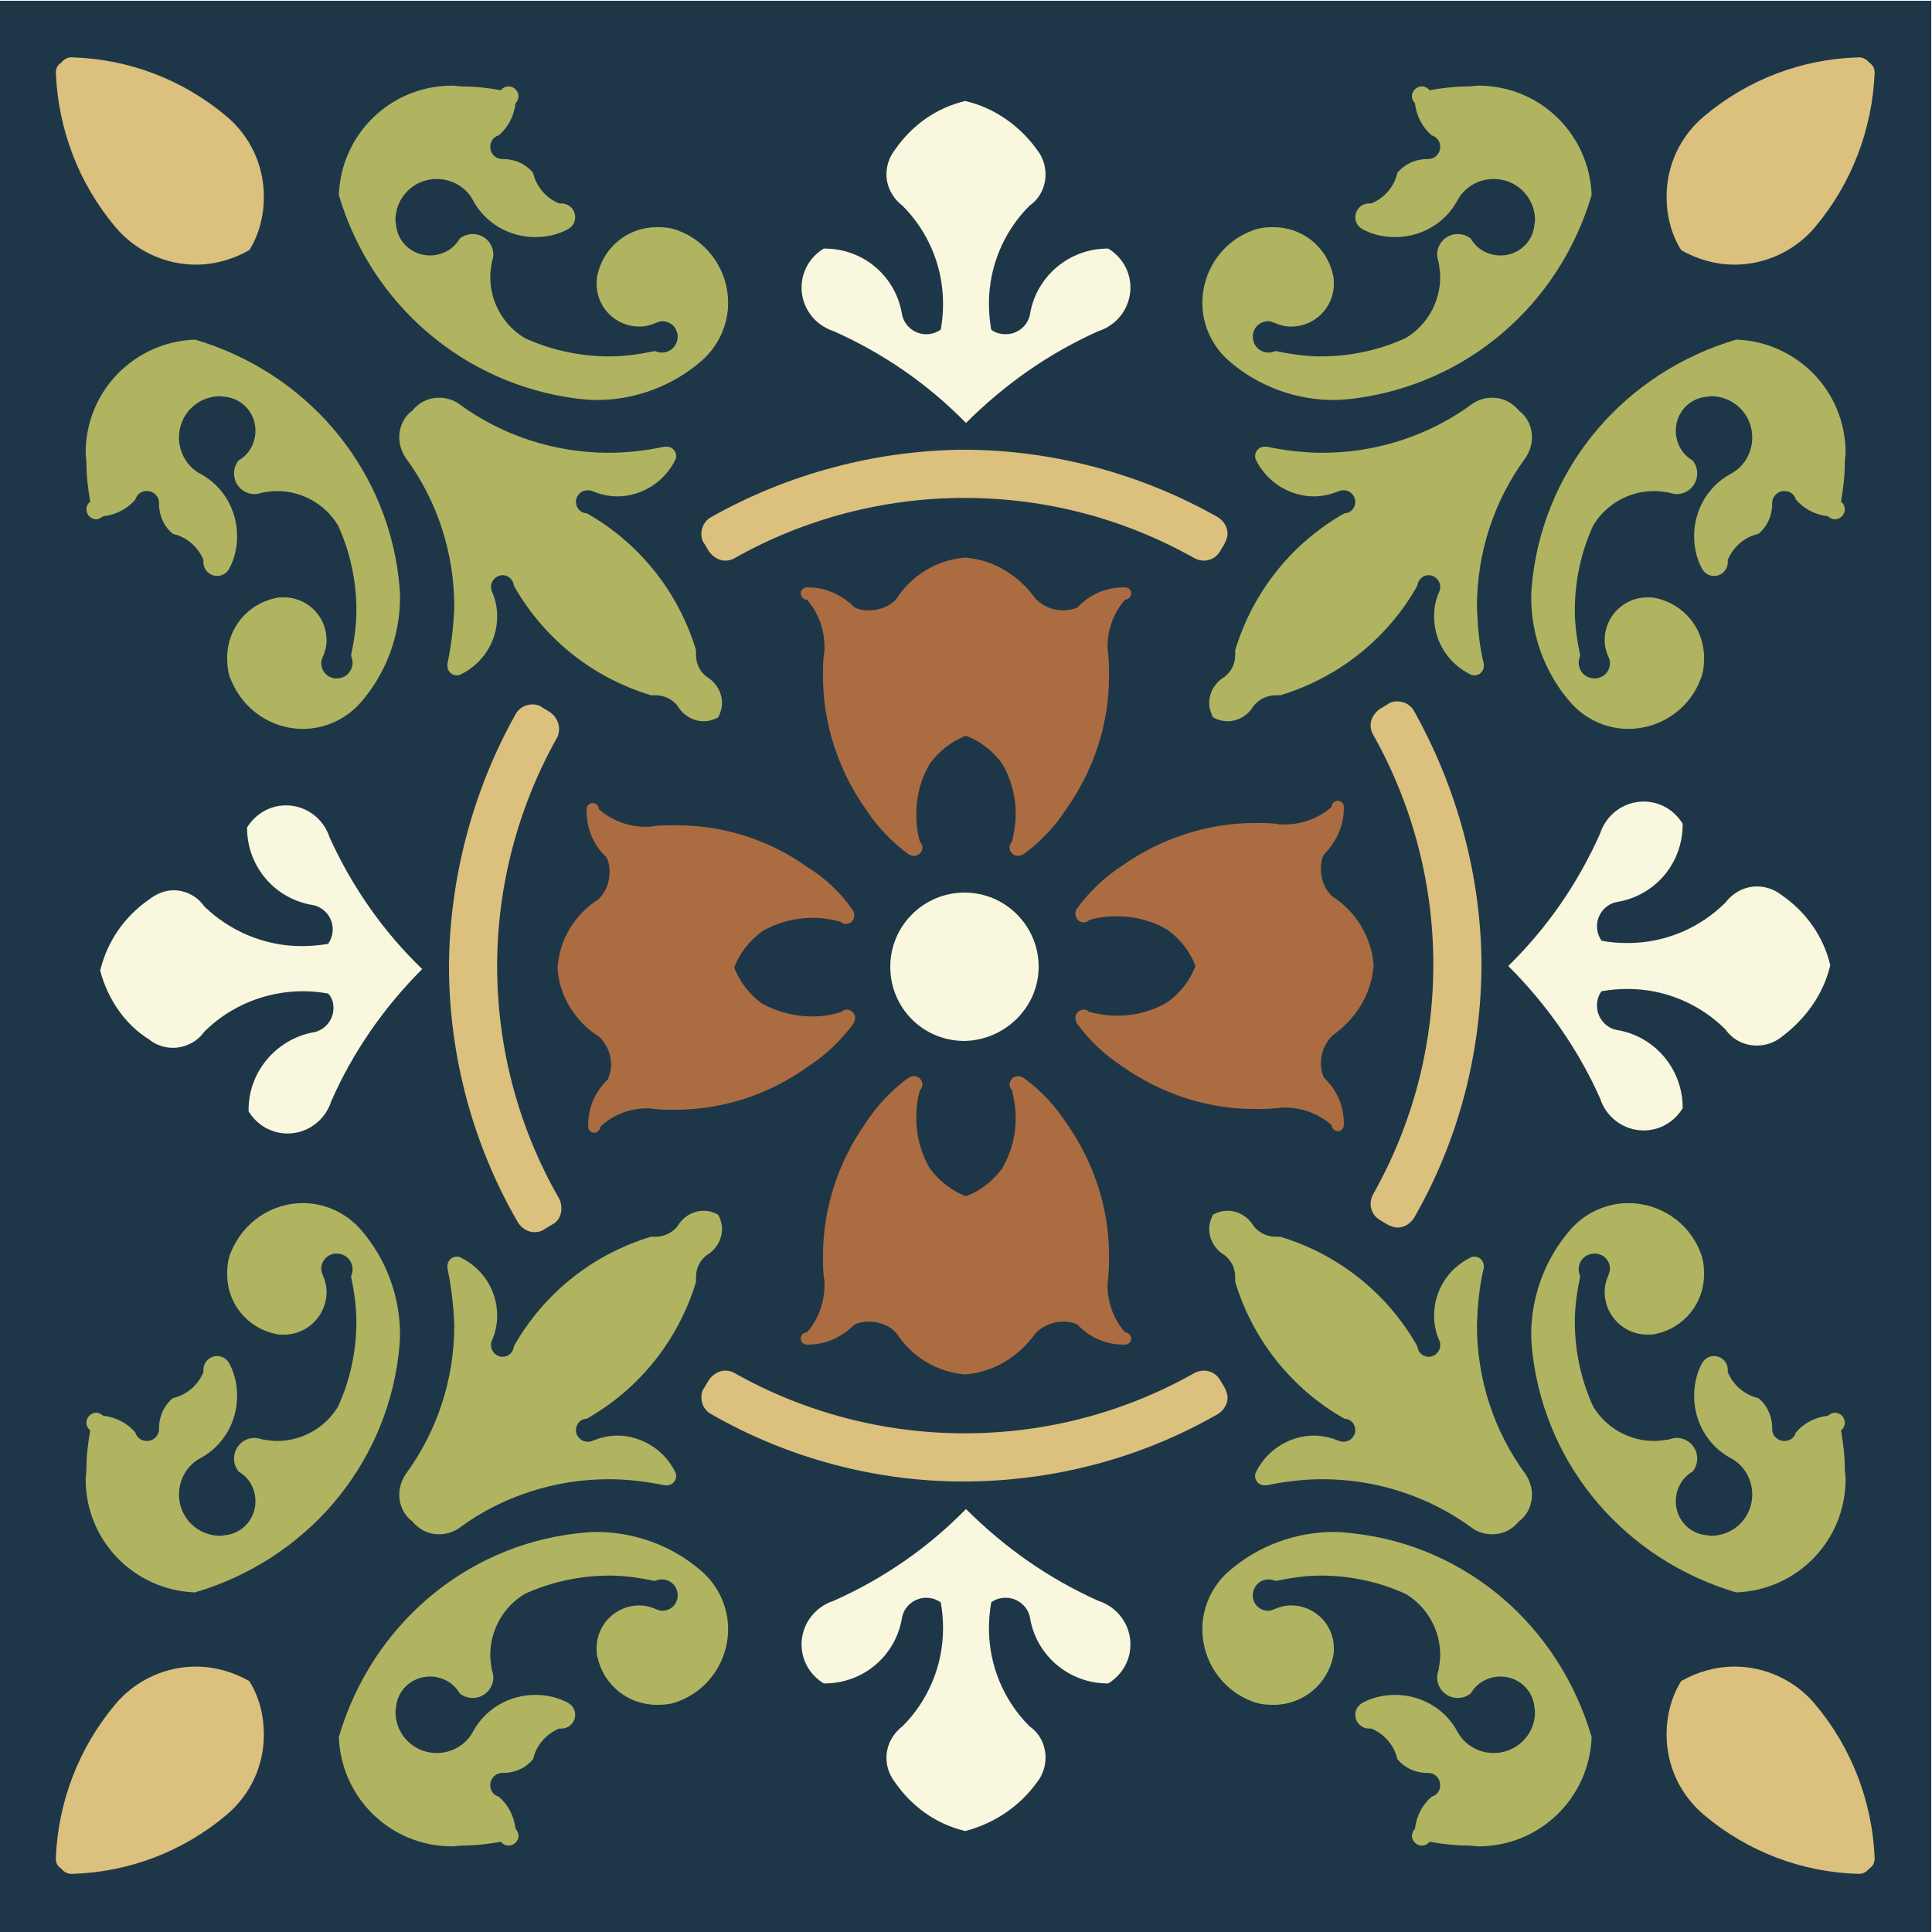 <svg version="1.1" id="Camada_1" xmlns:x="&amp;ns_extend;" xmlns:i="&amp;ns_ai;" xmlns:graph="&amp;ns_graphs;" xmlns="http://www.w3.org/2000/svg" xmlns:xlink="http://www.w3.org/1999/xlink" x="0px" y="0px" viewBox="-1291 1292.1 252.6 252.6" style="enable-background:new -1291 1292.1 252.6 252.6;" xml:space="preserve">
<style type="text/css">
	.ladsvg-9841-st0{fill:#1E3748;}
	.ladsvg-9841-st1{fill:#AC6C41;}
	.ladsvg-9841-st2{fill:#DBC17D;}
	.ladsvg-9841-st3{fill:#F9F7DD;}
	.ladsvg-9841-st4{fill:#B0B461;}
</style>
<switch>
	
	<g i:extraneous="self">
		<g id="Camada_1_1_">
		</g>
		<rect x="-1291" y="1292.2" class="ladsvg-9841-st0" width="252.5" height="252.5"></rect>
		<path class="ladsvg-9841-st1" d="M-1111.4,1418.3c-0.3-3.7-2.3-7-5.4-9l0,0c-1-0.9-1.5-2.2-1.5-3.6c0-0.7,0.1-1.3,0.4-1.9l0,0
			c1.6-1.6,2.6-3.7,2.6-6l0,0c0-0.1,0-0.2,0-0.2c0-0.5-0.4-0.8-0.8-0.8s-0.8,0.3-0.8,0.8l0,0c-1.7,1.5-3.9,2.3-6.2,2.3
			c-0.4,0-0.7,0-1.1-0.1l0,0c-0.9-0.1-1.8-0.1-2.7-0.1c-6.2,0-12.3,2-17.4,5.6l0,0c-2.3,1.5-4.3,3.4-5.9,5.6l0,0
			c-0.1,0.2-0.2,0.4-0.2,0.7c0,0.6,0.5,1.1,1.1,1.1c0.3,0,0.5-0.1,0.7-0.3l0,0c1.2-0.4,2.5-0.5,3.7-0.5c2.3,0,4.6,0.6,6.6,1.8l0,0
			c1.6,1.2,2.9,2.8,3.6,4.7l0,0c-0.7,1.9-2,3.5-3.6,4.7l0,0c-2,1.2-4.3,1.8-6.6,1.8c-1.3,0-2.5-0.2-3.7-0.5l0,0
			c-0.2-0.2-0.4-0.3-0.7-0.3c-0.6,0-1.1,0.5-1.1,1.1c0,0.2,0.1,0.5,0.2,0.7l0,0c1.6,2.2,3.6,4.1,5.9,5.6l0,0
			c5.1,3.6,11.1,5.6,17.4,5.6c0.9,0,1.8,0,2.7-0.1l0,0c0.4,0,0.7-0.1,1.1-0.1c2.3,0,4.5,0.8,6.2,2.3l0,0c0,0.4,0.4,0.8,0.8,0.8
			c0.5,0,0.8-0.4,0.8-0.8c0-0.1,0-0.2,0-0.2l0,0c0-2.3-0.9-4.4-2.6-6l0,0c-0.3-0.6-0.4-1.3-0.4-1.9c0-1.3,0.5-2.6,1.5-3.6l0,0
			C-1113.7,1425.3-1111.7,1422.1-1111.4,1418.3L-1111.4,1418.3z"></path>
		<path class="ladsvg-9841-st1" d="M-1218.1,1418.7c0.2-3.7,2.2-7,5.3-9l0,0c1-0.9,1.5-2.2,1.5-3.6c0-0.7-0.1-1.3-0.4-1.9l0,0
			c-1.7-1.6-2.6-3.7-2.6-6l0,0c0-0.1,0-0.2,0-0.3c0-0.5,0.4-0.8,0.8-0.8s0.8,0.3,0.8,0.8l0,0c1.7,1.5,3.9,2.3,6.1,2.3
			c0.4,0,0.8,0,1.1-0.1l0,0c1-0.1,1.9-0.1,2.9-0.1c6.2,0,12.2,1.9,17.2,5.5l0,0c2.3,1.4,4.3,3.3,5.9,5.6l0,0
			c0.1,0.2,0.2,0.4,0.2,0.7c0,0.6-0.5,1.1-1.1,1.1c-0.3,0-0.5-0.1-0.7-0.3l0,0c-1.2-0.3-2.4-0.5-3.6-0.5c-2.4,0-4.7,0.6-6.7,1.8l0,0
			c-1.6,1.2-2.9,2.8-3.6,4.7l0,0c0.7,1.9,2,3.5,3.6,4.7l0,0c2,1.1,4.3,1.7,6.6,1.7c1.3,0,2.6-0.2,3.8-0.6l0,0
			c0.2-0.2,0.5-0.3,0.7-0.3c0.6,0,1.1,0.5,1.1,1.1c0,0.2-0.1,0.5-0.2,0.7l0,0c-1.6,2.2-3.6,4.1-5.9,5.6l0,0
			c-5.1,3.7-11.2,5.7-17.5,5.7c-0.8,0-1.7,0-2.5-0.1l0,0c-0.3,0-0.7-0.1-1-0.1c-2.3,0-4.5,0.8-6.2,2.4l0,0c0,0.4-0.4,0.8-0.8,0.8
			c-0.5,0-0.8-0.4-0.8-0.8c0-0.1,0-0.2,0-0.2l0,0l0,0c0-2.3,0.9-4.4,2.6-6l0,0c0.2-0.6,0.4-1.2,0.4-1.9c0-1.4-0.6-2.7-1.5-3.6l0,0
			C-1215.8,1425.7-1217.9,1422.3-1218.1,1418.7L-1218.1,1418.7z"></path>
		<path class="ladsvg-9841-st1" d="M-1164.8,1471.8c-3.7-0.3-7-2.3-9-5.4l0,0c-0.9-1-2.2-1.5-3.6-1.5c-0.7,0-1.3,0.1-1.9,0.4l0,0
			c-1.6,1.6-3.7,2.6-6,2.6l0,0c-0.1,0-0.2,0-0.2,0c-0.5,0-0.8-0.4-0.8-0.8s0.3-0.8,0.8-0.8l0,0c1.5-1.7,2.3-3.9,2.3-6.2
			c0-0.4,0-0.7-0.1-1.1l0,0c-0.1-0.9-0.1-1.8-0.1-2.7c0-6.2,2-12.3,5.6-17.4l0,0c1.5-2.3,3.4-4.3,5.6-5.9l0,0
			c0.2-0.1,0.4-0.2,0.7-0.2c0.6,0,1.1,0.5,1.1,1.1c0,0.3-0.1,0.5-0.3,0.7l0,0c-0.4,1.2-0.5,2.5-0.5,3.7c0,2.3,0.6,4.6,1.8,6.6l0,0
			c1.2,1.6,2.8,2.9,4.7,3.6l0,0c1.9-0.7,3.5-2,4.7-3.6l0,0c1.2-2,1.8-4.3,1.8-6.6c0-1.3-0.2-2.5-0.5-3.7l0,0
			c-0.2-0.2-0.3-0.4-0.3-0.7c0-0.6,0.5-1.1,1.1-1.1c0.2,0,0.5,0.1,0.7,0.2l0,0c2.2,1.6,4.1,3.6,5.6,5.9l0,0
			c3.6,5.1,5.6,11.1,5.6,17.4c0,0.9,0,1.8-0.1,2.7l0,0c0,0.4-0.1,0.7-0.1,1.1c0,2.3,0.8,4.5,2.3,6.2l0,0c0.4,0,0.8,0.4,0.8,0.8
			c0,0.5-0.4,0.8-0.8,0.8c-0.1,0-0.2,0-0.2,0l0,0c-2.3,0-4.4-0.9-6-2.6l0,0c-0.6-0.3-1.3-0.4-1.9-0.4c-1.3,0-2.6,0.5-3.6,1.5l0,0
			C-1157.8,1469.5-1161.1,1471.5-1164.8,1471.8L-1164.8,1471.8z"></path>
		<path class="ladsvg-9841-st1" d="M-1164.8,1365c-3.7,0.3-7,2.3-9,5.4l0,0c-0.9,1-2.2,1.5-3.6,1.5c-0.7,0-1.3-0.1-1.9-0.4l0,0
			c-1.6-1.6-3.7-2.6-6-2.6l0,0c-0.1,0-0.2,0-0.2,0c-0.5,0-0.8,0.4-0.8,0.8s0.3,0.8,0.8,0.8l0,0c1.5,1.7,2.3,3.9,2.3,6.2
			c0,0.4,0,0.7-0.1,1.1l0,0c-0.1,0.9-0.1,1.8-0.1,2.7c0,6.2,2,12.3,5.6,17.4l0,0c1.5,2.3,3.4,4.3,5.6,5.9l0,0
			c0.2,0.1,0.4,0.2,0.7,0.2c0.6,0,1.1-0.5,1.1-1.1c0-0.3-0.1-0.5-0.3-0.7l0,0c-0.4-1.2-0.5-2.5-0.5-3.7c0-2.3,0.6-4.6,1.8-6.6l0,0
			c1.2-1.6,2.8-2.9,4.7-3.6l0,0c1.9,0.7,3.5,2,4.7,3.6l0,0c1.2,2,1.8,4.3,1.8,6.6c0,1.3-0.2,2.5-0.5,3.7l0,0
			c-0.2,0.2-0.3,0.4-0.3,0.7c0,0.6,0.5,1.1,1.1,1.1c0.2,0,0.5-0.1,0.7-0.2l0,0c2.2-1.6,4.1-3.6,5.6-5.9l0,0
			c3.6-5.1,5.6-11.1,5.6-17.4c0-0.9,0-1.8-0.1-2.7l0,0c0-0.4-0.1-0.7-0.1-1.1c0-2.3,0.8-4.5,2.3-6.2l0,0c0.4,0,0.8-0.4,0.8-0.8
			c0-0.5-0.4-0.8-0.8-0.8c-0.1,0-0.2,0-0.2,0l0,0c-2.3,0-4.4,0.9-6,2.6l0,0c-0.6,0.3-1.3,0.4-1.9,0.4c-1.3,0-2.6-0.5-3.6-1.5l0,0
			C-1157.8,1367.3-1161.1,1365.3-1164.8,1365L-1164.8,1365z"></path>
		<path class="ladsvg-9841-st2" d="M-1106.1,1385.1c-0.4-0.8-1.3-1.3-2.2-1.3c-0.5,0-0.9,0.1-1.3,0.4l0,0l-1,0.6c-0.7,0.5-1.2,1.3-1.2,2.1
			c0,0.4,0.1,0.9,0.3,1.2l0,0c5.2,9.2,7.9,19.6,7.9,30.1c0,10.6-2.7,20.9-7.9,30.1l0,0c-0.2,0.4-0.3,0.8-0.3,1.2
			c0,0.9,0.5,1.7,1.2,2.1l0,0l1,0.6c0.4,0.2,0.9,0.4,1.3,0.4c0.9,0,1.7-0.5,2.2-1.3l0,0c5.8-10.1,8.8-21.6,8.8-33.3
			C-1097.4,1406.7-1100.4,1395.3-1106.1,1385.1L-1106.1,1385.1z"></path>
		<path class="ladsvg-9841-st2" d="M-1053.7,1514.9c-2.6-3.1-6.5-4.9-10.5-4.9c-2.5,0-4.9,0.7-7,1.9l0,0c-1.3,2.1-1.9,4.5-1.9,7
			c0,4.1,1.8,7.9,4.9,10.5l0,0c5.7,4.8,12.8,7.5,20.2,7.7l0,0c0,0,0,0,0.1,0c0.5,0,1-0.3,1.3-0.7l0,0c0.5-0.3,0.7-0.8,0.7-1.3
			c0,0,0,0,0-0.1l0,0C-1046.2,1527.7-1048.9,1520.6-1053.7,1514.9L-1053.7,1514.9z"></path>
		<path class="ladsvg-9841-st2" d="M-1223.6,1385.5c0.4-0.8,1.3-1.3,2.2-1.3c0.5,0,0.9,0.1,1.3,0.4l0,0l1,0.6c0.7,0.5,1.2,1.3,1.2,2.2
			c0,0.4-0.1,0.9-0.3,1.2l0,0c-5.1,9.1-7.8,19.4-7.8,29.8c0,10.7,2.8,21.2,8.1,30.4l0,0c0.2,0.4,0.3,0.8,0.3,1.3
			c0,0.9-0.4,1.7-1.2,2.1l0,0l-1,0.6c-0.4,0.3-0.9,0.4-1.3,0.4c-0.9,0-1.7-0.5-2.2-1.3l0,0c-5.9-10.2-9-21.8-9-33.6
			C-1232.2,1406.9-1229.2,1395.5-1223.6,1385.5L-1223.6,1385.5z"></path>
		<path class="ladsvg-9841-st2" d="M-1275.9,1514.9c2.6-3.1,6.5-4.9,10.5-4.9c2.5,0,4.9,0.7,7,1.9l0,0c1.3,2.1,1.9,4.5,1.9,7
			c0,4.1-1.8,7.9-4.9,10.5l0,0c-5.7,4.8-12.8,7.5-20.2,7.7l0,0c0,0,0,0-0.1,0c-0.5,0-1-0.3-1.3-0.7l0,0c-0.5-0.3-0.7-0.8-0.7-1.3
			c0,0,0,0,0-0.1l0,0C-1283.4,1527.7-1280.7,1520.6-1275.9,1514.9L-1275.9,1514.9z"></path>
		<path class="ladsvg-9841-st2" d="M-1198,1477c-0.8-0.4-1.3-1.3-1.3-2.2c0-0.5,0.1-0.9,0.4-1.3l0,0l0.6-1c0.5-0.7,1.3-1.2,2.1-1.2
			c0.4,0,0.9,0.1,1.2,0.3l0,0c9.2,5.2,19.6,7.9,30.1,7.9c10.6,0,20.9-2.7,30.1-7.9l0,0c0.4-0.2,0.8-0.3,1.2-0.3
			c0.9,0,1.7,0.5,2.1,1.2l0,0l0.6,1c0.2,0.4,0.4,0.9,0.4,1.3c0,0.9-0.5,1.7-1.3,2.2l0,0c-10.1,5.8-21.6,8.8-33.3,8.8
			C-1176.4,1485.8-1187.9,1482.8-1198,1477L-1198,1477z"></path>
		<path class="ladsvg-9841-st2" d="M-1053.7,1321.8c-2.6,3.1-6.5,4.9-10.5,4.9c-2.5,0-4.9-0.7-7-1.9l0,0c-1.3-2.1-1.9-4.5-1.9-7
			c0-4.1,1.8-7.9,4.9-10.5l0,0c5.7-4.8,12.8-7.5,20.2-7.7l0,0c0,0,0,0,0.1,0c0.5,0,1,0.3,1.3,0.7l0,0c0.5,0.3,0.7,0.8,0.7,1.3l0,0
			l0,0C-1046.2,1309-1048.9,1316.1-1053.7,1321.8L-1053.7,1321.8z"></path>
		<path class="ladsvg-9841-st2" d="M-1275.9,1321.8c2.6,3.1,6.5,4.9,10.5,4.9c2.5,0,4.9-0.7,7-1.9l0,0c1.3-2.1,1.9-4.5,1.9-7
			c0-4.1-1.8-7.9-4.9-10.5l0,0c-5.7-4.8-12.8-7.5-20.2-7.7l0,0c0,0,0,0-0.1,0c-0.5,0-1,0.3-1.3,0.7l0,0c-0.5,0.3-0.7,0.8-0.7,1.3
			l0,0l0,0C-1283.4,1309-1280.7,1316.1-1275.9,1321.8L-1275.9,1321.8z"></path>
		<path class="ladsvg-9841-st2" d="M-1198,1359.7c-0.8,0.4-1.3,1.3-1.3,2.2c0,0.5,0.1,0.9,0.4,1.3l0,0l0.6,1c0.5,0.7,1.3,1.2,2.1,1.2
			c0.4,0,0.9-0.1,1.2-0.3l0,0c9.2-5.2,19.6-7.9,30.1-7.9c10.6,0,20.9,2.7,30.1,7.9l0,0c0.4,0.2,0.8,0.3,1.2,0.3
			c0.9,0,1.7-0.5,2.1-1.2l0,0l0.6-1c0.2-0.4,0.4-0.9,0.4-1.3c0-0.9-0.5-1.7-1.3-2.2l0,0c-10.1-5.7-21.6-8.8-33.3-8.8
			C-1176.4,1351-1187.9,1354-1198,1359.7L-1198,1359.7z"></path>
		<path class="ladsvg-9841-st3" d="M-1155.2,1418.5c0-5.3-4.3-9.7-9.7-9.7c-5.3,0-9.7,4.3-9.7,9.7c0,5.4,4.3,9.7,9.7,9.7
			C-1159.6,1428.1-1155.2,1423.8-1155.2,1418.5"></path>
		<path class="ladsvg-9841-st3" d="M-1051.7,1418.3c-0.9-3.8-3.2-7-6.4-9.2l0,0c-0.9-0.7-2-1.1-3.2-1.1c-1.6,0-3.1,0.8-4.1,2.1l0,0
			c-3.4,3.4-8,5.3-12.8,5.3c-1.2,0-2.3-0.1-3.4-0.3l0,0c-0.4-0.6-0.6-1.2-0.6-1.9c0-1.6,1.2-3,2.8-3.2l0,0c4.9-0.9,8.4-5.1,8.4-10.1
			v-0.1l0,0c-1.1-1.8-3-2.9-5.1-2.9c-2.6,0-4.9,1.7-5.7,4.2l0,0c-2.9,6.5-6.9,12.3-12,17.3l0,0c5,5,9.1,10.8,12,17.3l0,0
			c0.8,2.5,3.1,4.2,5.7,4.2c2.1,0,4-1.1,5.1-2.9l0,0v-0.1c0-4.9-3.5-9.2-8.4-10.1l0,0c-1.6-0.2-2.8-1.6-2.8-3.2
			c0-0.7,0.2-1.4,0.6-1.9l0,0c1.1-0.2,2.3-0.3,3.4-0.3c4.8,0,9.4,1.9,12.8,5.3l0,0c0.9,1.3,2.4,2.1,4.1,2.1c1.2,0,2.3-0.4,3.2-1.1
			l0,0C-1054.9,1425.3-1052.6,1422.1-1051.7,1418.3L-1051.7,1418.3z"></path>
		<path class="ladsvg-9841-st3" d="M-1277.9,1419c0.9-3.8,3.2-7.1,6.4-9.3l0,0c0.9-0.7,2-1.2,3.2-1.2c1.6,0,3.1,0.8,4,2.1l0,0
			c3.4,3.3,8,5.2,12.7,5.2c1.2,0,2.4-0.1,3.5-0.3l0,0c0.4-0.6,0.6-1.2,0.6-1.9c0-1.6-1.2-3-2.8-3.2l0,0c-4.9-0.9-8.4-5.1-8.4-10.1
			l0,0l0,0c1.1-1.8,3-2.9,5.1-2.9c2.6,0,4.9,1.7,5.7,4.2l0,0c2.9,6.4,7,12.3,12.1,17.2l0,0c-5,5-9.1,10.9-11.9,17.3l0,0
			c-0.8,2.5-3.1,4.2-5.7,4.2c-2.1,0-4-1.1-5.1-2.9l0,0c0-0.1,0-0.1,0-0.2c0-4.9,3.5-9.1,8.3-10.1l0,0c1.6-0.2,2.8-1.6,2.8-3.2
			c0-0.7-0.2-1.4-0.7-1.9l0,0c-1.1-0.2-2.2-0.3-3.3-0.3c-4.8,0-9.5,1.9-12.9,5.3l0,0c-0.9,1.3-2.5,2.1-4.1,2.1
			c-1.1,0-2.3-0.4-3.1-1.1l0,0C-1274.6,1426.1-1276.9,1422.8-1277.9,1419L-1277.9,1419z"></path>
		<path class="ladsvg-9841-st3" d="M-1164.8,1531.5c-3.8-0.9-7-3.2-9.2-6.4l0,0c-0.7-0.9-1.1-2-1.1-3.2c0-1.6,0.8-3.1,2.1-4.1l0,0
			c3.4-3.4,5.3-8,5.3-12.8c0-1.2-0.1-2.3-0.3-3.4l0,0c-0.6-0.4-1.2-0.6-1.9-0.6c-1.6,0-3,1.2-3.2,2.8l0,0c-0.9,4.9-5.1,8.4-10.1,8.4
			h-0.1l0,0c-1.8-1.1-2.9-3-2.9-5.1c0-2.6,1.7-4.9,4.2-5.7l0,0c6.5-2.9,12.3-6.9,17.3-12l0,0c5,5,10.8,9.1,17.3,12l0,0
			c2.5,0.8,4.2,3.1,4.2,5.7c0,2.1-1.1,4-2.9,5.1l0,0h-0.1c-4.9,0-9.2-3.5-10.1-8.4l0,0c-0.2-1.6-1.6-2.8-3.2-2.8
			c-0.7,0-1.4,0.2-1.9,0.6l0,0c-0.2,1.1-0.3,2.3-0.3,3.4c0,4.8,1.9,9.4,5.3,12.8l0,0c1.3,0.9,2.1,2.4,2.1,4.1c0,1.2-0.4,2.3-1.1,3.2
			l0,0C-1157.7,1528.3-1161,1530.5-1164.8,1531.5L-1164.8,1531.5z"></path>
		<path class="ladsvg-9841-st3" d="M-1164.8,1305.3c-3.8,0.9-7,3.2-9.2,6.4l0,0c-0.7,0.9-1.1,2-1.1,3.2c0,1.6,0.8,3.1,2.1,4.1l0,0
			c3.4,3.4,5.3,8,5.3,12.8c0,1.2-0.1,2.3-0.3,3.4l0,0c-0.6,0.4-1.2,0.6-1.9,0.6c-1.6,0-3-1.2-3.2-2.8l0,0c-0.9-4.9-5.1-8.4-10.1-8.4
			h-0.1l0,0c-1.8,1.1-2.9,3-2.9,5.1c0,2.6,1.7,4.9,4.2,5.7l0,0c6.5,2.9,12.3,6.9,17.3,12l0,0c5-5,10.8-9.1,17.3-12l0,0
			c2.5-0.8,4.2-3.1,4.2-5.7c0-2.1-1.1-4-2.9-5.1l0,0h-0.1c-4.9,0-9.2,3.5-10.1,8.4l0,0c-0.2,1.6-1.6,2.8-3.2,2.8
			c-0.7,0-1.4-0.2-1.9-0.6l0,0c-0.2-1.1-0.3-2.3-0.3-3.4c0-4.8,1.9-9.4,5.3-12.8l0,0c1.3-0.9,2.1-2.4,2.1-4.1c0-1.2-0.4-2.3-1.1-3.2
			l0,0C-1157.7,1308.5-1161,1306.2-1164.8,1305.3L-1164.8,1305.3z"></path>
		<path class="ladsvg-9841-st4" d="M-1097,1457.9c0-0.1,0-0.2,0-0.3c0-0.6-0.5-1.2-1.2-1.2c-0.2,0-0.3,0-0.5,0.1l0,0c-2.9,1.4-4.8,4.3-4.8,7.6
			c0,1.1,0.2,2.2,0.7,3.3l0,0c0.1,0.2,0.1,0.4,0.1,0.6c0,0.8-0.7,1.5-1.5,1.5s-1.4-0.6-1.5-1.4l0,0c-3.9-6.9-10.3-12-17.9-14.3l0,0
			c-0.2,0-0.4,0-0.6,0c-1.1,0-2.2-0.5-2.9-1.4l0,0c-0.7-1.2-2-2-3.4-2c-0.7,0-1.3,0.2-1.9,0.5l0,0c-0.3,0.6-0.5,1.2-0.5,1.9
			c0,1.4,0.8,2.7,2,3.4l0,0c0.9,0.7,1.4,1.7,1.4,2.9c0,0.2,0,0.4,0,0.6l0,0c2.3,7.6,7.4,14,14.3,17.9l0,0c0.8,0,1.4,0.7,1.4,1.5
			s-0.7,1.5-1.5,1.5c-0.2,0-0.4,0-0.6-0.1l0,0c-1-0.4-2.1-0.7-3.3-0.7c-3.2,0-6.2,1.9-7.6,4.8l0,0c-0.1,0.2-0.1,0.3-0.1,0.5
			c0,0.6,0.5,1.2,1.2,1.2c0.1,0,0.2,0,0.3,0l0,0c2.4-0.5,4.9-0.8,7.3-0.8c7,0,13.9,2.2,19.6,6.4l0,0c0.7,0.5,1.6,0.8,2.6,0.8
			c1.4,0,2.6-0.6,3.5-1.7l0,0c1.1-0.8,1.7-2.1,1.7-3.5c0-0.9-0.3-1.8-0.8-2.6l0,0c-4.2-5.7-6.4-12.5-6.4-19.6
			C-1097.8,1462.8-1097.6,1460.3-1097,1457.9L-1097,1457.9z"></path>
		<path class="ladsvg-9841-st4" d="M-1090.6,1469.3c-0.1-0.9-0.2-1.8-0.2-2.7c0-5,1.8-9.9,5.1-13.7l0,0c1.9-2.2,4.7-3.5,7.6-3.5
			c4.1,0,7.9,2.5,9.4,6.4l0,0c0.4,0.9,0.5,1.9,0.5,2.9c0,3.8-2.6,7-6.3,7.8l0,0c-0.4,0.1-0.8,0.1-1.1,0.1c-3.1,0-5.6-2.5-5.6-5.6
			c0-0.8,0.2-1.5,0.5-2.2l0,0c0.1-0.3,0.2-0.5,0.2-0.8c0-0.9-0.6-1.7-1.4-1.9l0,0c-0.2-0.1-0.4-0.1-0.6-0.1c-1.2,0-2.1,0.9-2.1,2.1
			c0,0.3,0.1,0.6,0.2,0.9l0,0c-0.4,1.9-0.7,3.9-0.7,5.9c0,3.8,0.8,7.6,2.4,11.1l0,0c1.7,2.8,4.7,4.5,8,4.5c0.6,0,1.2-0.1,1.9-0.2
			l0,0c0.3-0.1,0.7-0.2,1-0.2c1.5,0,2.7,1.2,2.7,2.7c0,0.6-0.2,1.2-0.6,1.7l0,0c-1.4,0.8-2.2,2.3-2.2,3.9c0,2.2,1.6,4.1,3.8,4.4l0,0
			c0.3,0,0.5,0.1,0.8,0.1c3,0,5.4-2.4,5.4-5.4c0-2-1.1-3.9-2.9-4.8l0,0c-2.9-1.6-4.7-4.7-4.7-8.1c0-1.4,0.3-2.8,0.9-4l0,0
			c0.3-0.7,0.9-1.2,1.7-1.2c1,0,1.8,0.8,1.8,1.8c0,0.1,0,0.2,0,0.3l0,0c0.7,1.7,2.2,3,4,3.4l0,0c1.1,0.9,1.7,2.2,1.8,3.6l0,0
			c0,0.1,0,0.2,0,0.4c0,0.9,0.7,1.6,1.6,1.6c0.7,0,1.3-0.4,1.5-1.1l0,0c1-1.2,2.5-2,4.2-2.2l0,0c0.2-0.2,0.6-0.4,0.9-0.4
			c0.7,0,1.3,0.6,1.3,1.3c0,0.4-0.2,0.8-0.5,1l0,0c0.3,1.7,0.5,3.4,0.5,5.1l0,0c0,0.4,0.1,0.9,0.1,1.3c0,8-6.3,14.5-14.3,14.8l0,0
			C-1078.5,1496-1088.8,1483.9-1090.6,1469.3L-1090.6,1469.3z"></path>
		<path class="ladsvg-9841-st4" d="M-1232.5,1457.9c0-0.1,0-0.2,0-0.3c0-0.6,0.5-1.2,1.2-1.2c0.2,0,0.3,0,0.5,0.1l0,0c2.9,1.4,4.8,4.3,4.8,7.6
			c0,1.1-0.2,2.2-0.7,3.3l0,0c-0.1,0.2-0.1,0.4-0.1,0.6c0,0.8,0.7,1.5,1.5,1.5s1.4-0.6,1.5-1.4l0,0c3.9-6.9,10.3-12,17.9-14.3l0,0
			c0.2,0,0.4,0,0.6,0c1.1,0,2.2-0.5,2.9-1.4l0,0c0.7-1.2,2-2,3.4-2c0.7,0,1.3,0.2,1.9,0.5l0,0c0.3,0.6,0.5,1.2,0.5,1.9
			c0,1.4-0.8,2.7-2,3.4l0,0c-0.9,0.7-1.4,1.7-1.4,2.9c0,0.2,0,0.4,0,0.6l0,0c-2.3,7.6-7.4,14-14.3,17.9l0,0c-0.8,0-1.4,0.7-1.4,1.5
			s0.7,1.5,1.5,1.5c0.2,0,0.4,0,0.6-0.1l0,0c1-0.4,2.1-0.7,3.3-0.7c3.2,0,6.2,1.9,7.6,4.8l0,0c0.1,0.2,0.1,0.3,0.1,0.5
			c0,0.6-0.5,1.2-1.2,1.2c-0.1,0-0.2,0-0.3,0l0,0c-2.4-0.5-4.9-0.8-7.3-0.8c-7,0-13.9,2.2-19.6,6.4l0,0c-0.7,0.5-1.6,0.8-2.6,0.8
			c-1.4,0-2.6-0.6-3.5-1.7l0,0c-1.1-0.8-1.7-2.1-1.7-3.5c0-0.9,0.3-1.8,0.8-2.6l0,0c4.2-5.7,6.4-12.5,6.4-19.6
			C-1231.7,1462.8-1232,1460.3-1232.5,1457.9L-1232.5,1457.9z"></path>
		<path class="ladsvg-9841-st4" d="M-1238.9,1469.3c0.1-0.9,0.2-1.8,0.2-2.7c0-5-1.8-9.9-5.1-13.7l0,0c-1.9-2.2-4.7-3.5-7.6-3.5
			c-4.1,0-7.8,2.5-9.4,6.4l0,0c-0.4,0.9-0.5,1.9-0.5,2.9c0,3.8,2.6,7,6.3,7.8l0,0c0.4,0.1,0.8,0.1,1.1,0.1c3.1,0,5.6-2.5,5.6-5.6
			c0-0.8-0.2-1.5-0.5-2.2l0,0c-0.1-0.3-0.2-0.5-0.2-0.8c0-0.9,0.6-1.7,1.4-1.9l0,0c0.2-0.1,0.4-0.1,0.6-0.1c1.2,0,2.1,0.9,2.1,2.1
			c0,0.3-0.1,0.6-0.2,0.9l0,0c0.4,1.9,0.7,3.9,0.7,5.9c0,3.8-0.8,7.6-2.4,11.1l0,0c-1.7,2.8-4.7,4.5-8,4.5c-0.6,0-1.2-0.1-1.9-0.2
			l0,0c-0.3-0.1-0.7-0.2-1-0.2c-1.5,0-2.7,1.2-2.7,2.7c0,0.6,0.2,1.2,0.6,1.7l0,0c1.4,0.8,2.2,2.3,2.2,3.9c0,2.2-1.6,4.1-3.8,4.4
			l0,0c-0.3,0-0.5,0.1-0.8,0.1c-3,0-5.4-2.4-5.4-5.4c0-2,1.1-3.9,2.9-4.8l0,0c2.9-1.6,4.7-4.7,4.7-8.1c0-1.4-0.3-2.8-0.9-4l0,0
			c-0.3-0.7-0.9-1.2-1.7-1.2c-1,0-1.8,0.8-1.8,1.8c0,0.1,0,0.2,0,0.3l0,0c-0.7,1.7-2.2,3-4,3.4l0,0c-1.1,0.9-1.7,2.2-1.8,3.6l0,0
			c0,0.1,0,0.2,0,0.4c0,0.9-0.7,1.6-1.6,1.6c-0.7,0-1.3-0.4-1.5-1.1l0,0c-1-1.2-2.5-2-4.2-2.2l0,0c-0.3-0.2-0.6-0.4-0.9-0.4
			c-0.7,0-1.3,0.6-1.3,1.3c0,0.4,0.2,0.8,0.5,1l0,0c-0.3,1.7-0.5,3.4-0.5,5.1l0,0c0,0.4-0.1,0.9-0.1,1.3c0,8,6.3,14.5,14.3,14.8l0,0
			C-1251,1496-1240.7,1483.9-1238.9,1469.3L-1238.9,1469.3z"></path>
		<path class="ladsvg-9841-st4" d="M-1113.9,1492.6c-0.9-0.1-1.8-0.2-2.7-0.2c-5,0-9.9,1.8-13.7,5.1l0,0c-2.2,1.9-3.5,4.7-3.5,7.6
			c0,4.1,2.5,7.9,6.4,9.4l0,0c0.9,0.4,1.9,0.5,2.9,0.5c3.8,0,7-2.6,7.8-6.3l0,0c0.1-0.4,0.1-0.8,0.1-1.1c0-3.1-2.5-5.6-5.6-5.6
			c-0.8,0-1.5,0.2-2.2,0.5l0,0c-0.3,0.1-0.5,0.2-0.8,0.2c-0.9,0-1.7-0.6-1.9-1.4l0,0c-0.1-0.2-0.1-0.4-0.1-0.6
			c0-1.2,0.9-2.1,2.1-2.1c0.3,0,0.6,0.1,0.9,0.2l0,0c1.9-0.4,3.9-0.7,5.9-0.7c3.8,0,7.6,0.8,11.1,2.4l0,0c2.8,1.7,4.5,4.7,4.5,8
			c0,0.6-0.1,1.2-0.2,1.9l0,0c-0.1,0.3-0.2,0.7-0.2,1c0,1.5,1.2,2.7,2.7,2.7c0.6,0,1.2-0.2,1.7-0.6l0,0c0.8-1.4,2.3-2.2,3.9-2.2
			c2.2,0,4.1,1.6,4.4,3.8l0,0c0,0.3,0.1,0.5,0.1,0.8c0,3-2.4,5.4-5.4,5.4c-2,0-3.9-1.1-4.8-2.9l0,0c-1.6-2.9-4.7-4.7-8.1-4.7
			c-1.4,0-2.8,0.3-4,0.9l0,0c-0.7,0.3-1.2,0.9-1.2,1.7c0,1,0.8,1.8,1.8,1.8c0.1,0,0.2,0,0.3,0l0,0c1.7,0.7,3,2.2,3.4,4l0,0
			c0.9,1.1,2.2,1.7,3.6,1.8l0,0c0.1,0,0.2,0,0.4,0c0.9,0,1.6,0.7,1.6,1.6c0,0.7-0.4,1.3-1.1,1.5l0,0c-1.2,1-2,2.5-2.2,4.2l0,0
			c-0.2,0.2-0.4,0.6-0.4,0.9c0,0.7,0.6,1.3,1.3,1.3c0.4,0,0.8-0.2,1-0.5l0,0c1.7,0.3,3.4,0.5,5.1,0.5l0,0c0.4,0,0.9,0.1,1.3,0.1
			c8,0,14.5-6.3,14.8-14.3l0,0C-1087.2,1504.6-1099.3,1494.3-1113.9,1492.6L-1113.9,1492.6z"></path>
		<path class="ladsvg-9841-st4" d="M-1215.7,1492.6c0.9-0.1,1.8-0.2,2.7-0.2c5,0,9.9,1.8,13.7,5.1l0,0c2.2,1.9,3.5,4.7,3.5,7.6
			c0,4.1-2.5,7.9-6.4,9.4l0,0c-0.9,0.4-1.9,0.5-2.9,0.5c-3.8,0-7-2.6-7.8-6.3l0,0c-0.1-0.4-0.1-0.8-0.1-1.1c0-3.1,2.5-5.6,5.6-5.6
			c0.8,0,1.5,0.2,2.2,0.5l0,0c0.3,0.1,0.5,0.2,0.8,0.2c0.9,0,1.7-0.6,1.9-1.4l0,0c0.1-0.2,0.1-0.4,0.1-0.6c0-1.2-0.9-2.1-2.1-2.1
			c-0.3,0-0.6,0.1-0.9,0.2l0,0c-1.9-0.4-3.9-0.7-5.9-0.7c-3.8,0-7.6,0.8-11.1,2.4l0,0c-2.8,1.7-4.5,4.7-4.5,8c0,0.6,0.1,1.2,0.2,1.9
			l0,0c0.1,0.3,0.2,0.7,0.2,1c0,1.5-1.2,2.7-2.7,2.7c-0.6,0-1.2-0.2-1.7-0.6l0,0c-0.8-1.4-2.3-2.2-3.9-2.2c-2.2,0-4.1,1.6-4.4,3.8
			l0,0c0,0.3-0.1,0.5-0.1,0.8c0,3,2.4,5.4,5.4,5.4c2,0,3.9-1.1,4.8-2.9l0,0c1.6-2.9,4.7-4.7,8.1-4.7c1.4,0,2.8,0.3,4,0.9l0,0
			c0.7,0.3,1.2,0.9,1.2,1.7c0,1-0.8,1.8-1.8,1.8c-0.1,0-0.2,0-0.3,0l0,0c-1.7,0.7-3,2.2-3.4,4l0,0c-0.9,1.1-2.2,1.7-3.6,1.8l0,0
			c-0.1,0-0.2,0-0.4,0c-0.9,0-1.6,0.7-1.6,1.6c0,0.7,0.4,1.3,1.1,1.5l0,0c1.2,1,2,2.5,2.2,4.2l0,0c0.2,0.2,0.4,0.6,0.4,0.9
			c0,0.7-0.6,1.3-1.3,1.3c-0.4,0-0.8-0.2-1-0.5l0,0c-1.7,0.3-3.4,0.5-5.1,0.5l0,0c-0.4,0-0.9,0.1-1.3,0.1c-8,0-14.5-6.3-14.8-14.3
			l0,0C-1242.4,1504.6-1230.2,1494.3-1215.7,1492.6L-1215.7,1492.6z"></path>
		<path class="ladsvg-9841-st4" d="M-1097,1378.9c0,0.1,0,0.2,0,0.3c0,0.6-0.5,1.2-1.2,1.2c-0.2,0-0.3,0-0.5-0.1l0,0c-2.9-1.4-4.8-4.3-4.8-7.6
			c0-1.1,0.2-2.2,0.7-3.3l0,0c0.1-0.2,0.1-0.4,0.1-0.6c0-0.8-0.7-1.5-1.5-1.5s-1.4,0.6-1.5,1.4l0,0c-3.9,6.9-10.3,12-17.9,14.3l0,0
			c-0.2,0-0.4,0-0.6,0c-1.1,0-2.2,0.5-2.9,1.4l0,0c-0.7,1.2-2,2-3.4,2c-0.7,0-1.3-0.2-1.9-0.5l0,0c-0.3-0.6-0.5-1.2-0.5-1.9
			c0-1.4,0.8-2.7,2-3.4l0,0c0.9-0.7,1.4-1.7,1.4-2.9c0-0.2,0-0.4,0-0.6l0,0c2.3-7.6,7.4-14,14.3-17.9l0,0c0.8,0,1.4-0.7,1.4-1.5
			s-0.7-1.5-1.5-1.5c-0.2,0-0.4,0-0.6,0.1l0,0c-1,0.4-2.1,0.7-3.3,0.7c-3.2,0-6.2-1.9-7.6-4.8l0,0c-0.1-0.2-0.1-0.3-0.1-0.5
			c0-0.6,0.5-1.2,1.2-1.2c0.1,0,0.2,0,0.3,0l0,0c2.4,0.5,4.9,0.8,7.3,0.8c7,0,13.9-2.2,19.6-6.4l0,0c0.7-0.5,1.6-0.8,2.6-0.8
			c1.4,0,2.6,0.6,3.5,1.7l0,0c1.1,0.8,1.7,2.1,1.7,3.5c0,0.9-0.3,1.8-0.8,2.6l0,0c-4.2,5.7-6.4,12.5-6.4,19.6
			C-1097.8,1374-1097.6,1376.5-1097,1378.9L-1097,1378.9z"></path>
		<path class="ladsvg-9841-st4" d="M-1090.6,1367.5c-0.1,0.9-0.2,1.8-0.2,2.7c0,5,1.8,9.9,5.1,13.7l0,0c1.9,2.2,4.7,3.5,7.6,3.5
			c4.1,0,7.9-2.5,9.4-6.4l0,0c0.4-0.9,0.5-1.9,0.5-2.9c0-3.8-2.6-7-6.3-7.8l0,0c-0.4-0.1-0.8-0.1-1.1-0.1c-3.1,0-5.6,2.5-5.6,5.6
			c0,0.8,0.2,1.5,0.5,2.2l0,0c0.1,0.2,0.2,0.5,0.2,0.8c0,0.9-0.6,1.7-1.4,1.9l0,0c-0.2,0.1-0.4,0.1-0.6,0.1c-1.2,0-2.1-0.9-2.1-2.1
			c0-0.3,0.1-0.6,0.2-0.9l0,0c-0.4-1.9-0.7-3.9-0.7-5.9c0-3.8,0.8-7.6,2.4-11.1l0,0c1.7-2.8,4.7-4.5,8-4.5c0.6,0,1.2,0.1,1.9,0.2
			l0,0c0.3,0.1,0.7,0.2,1,0.2c1.5,0,2.7-1.2,2.7-2.7c0-0.6-0.2-1.2-0.6-1.7l0,0c-1.4-0.8-2.2-2.3-2.2-3.9c0-2.2,1.6-4.1,3.8-4.4l0,0
			c0.3,0,0.5-0.1,0.8-0.1c3,0,5.4,2.4,5.4,5.4c0,2-1.1,3.9-2.9,4.8l0,0c-2.9,1.6-4.7,4.7-4.7,8.1c0,1.4,0.3,2.8,0.9,4l0,0
			c0.3,0.7,0.9,1.2,1.7,1.2c1,0,1.8-0.8,1.8-1.8c0-0.1,0-0.2,0-0.3l0,0c0.7-1.7,2.2-3,4-3.4l0,0c1.1-0.9,1.7-2.2,1.8-3.6l0,0
			c0-0.1,0-0.2,0-0.4c0-0.9,0.7-1.6,1.6-1.6c0.7,0,1.3,0.4,1.5,1.1l0,0c1,1.2,2.5,2,4.2,2.2l0,0c0.2,0.2,0.6,0.4,0.9,0.4
			c0.7,0,1.3-0.6,1.3-1.3c0-0.4-0.2-0.8-0.5-1l0,0c0.3-1.7,0.5-3.4,0.5-5.1l0,0c0-0.4,0.1-0.9,0.1-1.3c0-8-6.3-14.5-14.3-14.8l0,0
			C-1078.5,1340.8-1088.8,1352.9-1090.6,1367.5L-1090.6,1367.5z"></path>
		<path class="ladsvg-9841-st4" d="M-1232.5,1378.9c0,0.1,0,0.2,0,0.3c0,0.6,0.5,1.2,1.2,1.2c0.2,0,0.3,0,0.5-0.1l0,0c2.9-1.4,4.8-4.3,4.8-7.6
			c0-1.1-0.2-2.2-0.7-3.3l0,0c-0.1-0.2-0.1-0.4-0.1-0.6c0-0.8,0.7-1.5,1.5-1.5s1.4,0.6,1.5,1.4l0,0c3.9,6.9,10.3,12,17.9,14.3l0,0
			c0.2,0,0.4,0,0.6,0c1.1,0,2.2,0.5,2.9,1.4l0,0c0.7,1.2,2,2,3.4,2c0.7,0,1.3-0.2,1.9-0.5l0,0c0.3-0.6,0.5-1.2,0.5-1.9
			c0-1.4-0.8-2.7-2-3.4l0,0c-0.9-0.7-1.4-1.7-1.4-2.9c0-0.2,0-0.4,0-0.6l0,0c-2.3-7.6-7.4-14-14.3-17.9l0,0c-0.8,0-1.4-0.7-1.4-1.5
			s0.7-1.5,1.5-1.5c0.2,0,0.4,0,0.6,0.1l0,0c1,0.4,2.1,0.7,3.3,0.7c3.2,0,6.2-1.9,7.6-4.8l0,0c0.1-0.2,0.1-0.3,0.1-0.5
			c0-0.6-0.5-1.2-1.2-1.2c-0.1,0-0.2,0-0.3,0l0,0c-2.4,0.5-4.9,0.8-7.3,0.8c-7,0-13.9-2.2-19.6-6.4l0,0c-0.7-0.5-1.6-0.8-2.6-0.8
			c-1.4,0-2.6,0.6-3.5,1.7l0,0c-1.1,0.8-1.7,2.1-1.7,3.5c0,0.9,0.3,1.8,0.8,2.6l0,0c4.2,5.7,6.4,12.5,6.4,19.6
			C-1231.7,1374-1232,1376.5-1232.5,1378.9L-1232.5,1378.9z"></path>
		<path class="ladsvg-9841-st4" d="M-1238.9,1367.5c0.1,0.9,0.2,1.8,0.2,2.7c0,5-1.8,9.9-5.1,13.7l0,0c-1.9,2.2-4.7,3.5-7.6,3.5
			c-4.1,0-7.8-2.5-9.4-6.4l0,0c-0.4-0.9-0.5-1.9-0.5-2.9c0-3.8,2.6-7,6.3-7.8l0,0c0.4-0.1,0.8-0.1,1.1-0.1c3.1,0,5.6,2.5,5.6,5.6
			c0,0.8-0.2,1.5-0.5,2.2l0,0c-0.1,0.2-0.2,0.5-0.2,0.8c0,0.9,0.6,1.7,1.4,1.9l0,0c0.2,0.1,0.4,0.1,0.6,0.1c1.2,0,2.1-0.9,2.1-2.1
			c0-0.3-0.1-0.6-0.2-0.9l0,0c0.4-1.9,0.7-3.9,0.7-5.9c0-3.8-0.8-7.6-2.4-11.1l0,0c-1.7-2.8-4.7-4.5-8-4.5c-0.6,0-1.2,0.1-1.9,0.2
			l0,0c-0.3,0.1-0.7,0.2-1,0.2c-1.5,0-2.7-1.2-2.7-2.7c0-0.6,0.2-1.2,0.6-1.7l0,0c1.4-0.8,2.2-2.3,2.2-3.9c0-2.2-1.6-4.1-3.8-4.4
			l0,0c-0.3,0-0.5-0.1-0.8-0.1c-3,0-5.4,2.4-5.4,5.4c0,2,1.1,3.9,2.9,4.8l0,0c2.9,1.6,4.7,4.7,4.7,8.1c0,1.4-0.3,2.8-0.9,4l0,0
			c-0.3,0.7-0.9,1.2-1.7,1.2c-1,0-1.8-0.8-1.8-1.8c0-0.1,0-0.2,0-0.3l0,0c-0.7-1.7-2.2-3-4-3.4l0,0c-1.1-0.9-1.7-2.2-1.8-3.6l0,0
			c0-0.1,0-0.2,0-0.4c0-0.9-0.7-1.6-1.6-1.6c-0.7,0-1.3,0.4-1.5,1.1l0,0c-1,1.2-2.5,2-4.2,2.2l0,0c-0.3,0.2-0.6,0.4-0.9,0.4
			c-0.7,0-1.3-0.6-1.3-1.3c0-0.4,0.2-0.8,0.5-1l0,0c-0.3-1.7-0.5-3.4-0.5-5.1l0,0c0-0.4-0.1-0.9-0.1-1.3c0-8,6.3-14.5,14.3-14.8l0,0
			C-1251,1340.8-1240.7,1352.9-1238.9,1367.5L-1238.9,1367.5z"></path>
		<path class="ladsvg-9841-st4" d="M-1113.9,1344.2c-0.9,0.1-1.8,0.2-2.7,0.2c-5,0-9.9-1.8-13.7-5.1l0,0c-2.2-1.9-3.5-4.7-3.5-7.6
			c0-4.1,2.5-7.9,6.4-9.4l0,0c0.9-0.4,1.9-0.5,2.9-0.5c3.8,0,7,2.6,7.8,6.3l0,0c0.1,0.4,0.1,0.8,0.1,1.1c0,3.1-2.5,5.6-5.6,5.6
			c-0.8,0-1.5-0.2-2.2-0.5l0,0c-0.3-0.1-0.5-0.2-0.8-0.2c-0.9,0-1.7,0.6-1.9,1.4l0,0c-0.1,0.2-0.1,0.4-0.1,0.6
			c0,1.2,0.9,2.1,2.1,2.1c0.3,0,0.6-0.1,0.9-0.2l0,0c1.9,0.4,3.9,0.7,5.9,0.7c3.8,0,7.6-0.8,11.1-2.4l0,0c2.8-1.7,4.5-4.7,4.5-8
			c0-0.6-0.1-1.2-0.2-1.9l0,0c-0.1-0.3-0.2-0.7-0.2-1c0-1.5,1.2-2.7,2.7-2.7c0.6,0,1.2,0.2,1.7,0.6l0,0c0.8,1.4,2.3,2.2,3.9,2.2
			c2.2,0,4.1-1.6,4.4-3.8l0,0c0-0.3,0.1-0.5,0.1-0.8c0-3-2.4-5.4-5.4-5.4c-2,0-3.9,1.1-4.8,2.9l0,0c-1.6,2.9-4.7,4.7-8.1,4.7
			c-1.4,0-2.8-0.3-4-0.9l0,0c-0.7-0.3-1.2-0.9-1.2-1.7c0-1,0.8-1.8,1.8-1.8c0.1,0,0.2,0,0.3,0l0,0c1.7-0.7,3-2.2,3.4-4l0,0
			c0.9-1.1,2.2-1.7,3.6-1.8l0,0c0.1,0,0.2,0,0.4,0c0.9,0,1.6-0.7,1.6-1.6c0-0.7-0.4-1.3-1.1-1.5l0,0c-1.2-1-2-2.5-2.2-4.2l0,0
			c-0.2-0.2-0.4-0.6-0.4-0.9c0-0.7,0.6-1.3,1.3-1.3c0.4,0,0.8,0.2,1,0.5l0,0c1.7-0.3,3.4-0.5,5.1-0.5l0,0c0.4,0,0.9-0.1,1.3-0.1
			c8,0,14.5,6.3,14.8,14.3l0,0C-1087.2,1332.1-1099.3,1342.3-1113.9,1344.2L-1113.9,1344.2z"></path>
		<path class="ladsvg-9841-st4" d="M-1215.7,1344.2c0.9,0.1,1.8,0.2,2.7,0.2c5,0,9.9-1.8,13.7-5.1l0,0c2.2-1.9,3.5-4.7,3.5-7.6
			c0-4.1-2.5-7.9-6.4-9.4l0,0c-0.9-0.4-1.9-0.5-2.9-0.5c-3.8,0-7,2.6-7.8,6.3l0,0c-0.1,0.4-0.1,0.8-0.1,1.1c0,3.1,2.5,5.6,5.6,5.6
			c0.8,0,1.5-0.2,2.2-0.5l0,0c0.3-0.1,0.5-0.2,0.8-0.2c0.9,0,1.7,0.6,1.9,1.4l0,0c0.1,0.2,0.1,0.4,0.1,0.6c0,1.2-0.9,2.1-2.1,2.1
			c-0.3,0-0.6-0.1-0.9-0.2l0,0c-1.9,0.4-3.9,0.7-5.9,0.7c-3.8,0-7.6-0.8-11.1-2.4l0,0c-2.8-1.7-4.5-4.7-4.5-8c0-0.6,0.1-1.2,0.2-1.9
			l0,0c0.1-0.3,0.2-0.7,0.2-1c0-1.5-1.2-2.7-2.7-2.7c-0.6,0-1.2,0.2-1.7,0.6l0,0c-0.8,1.4-2.3,2.2-3.9,2.2c-2.2,0-4.1-1.6-4.4-3.8
			l0,0c0-0.3-0.1-0.5-0.1-0.8c0-3,2.4-5.4,5.4-5.4c2,0,3.9,1.1,4.8,2.9l0,0c1.6,2.9,4.7,4.7,8.1,4.7c1.4,0,2.8-0.3,4-0.9l0,0
			c0.7-0.3,1.2-0.9,1.2-1.7c0-1-0.8-1.8-1.8-1.8c-0.1,0-0.2,0-0.3,0l0,0c-1.7-0.7-3-2.2-3.4-4l0,0c-0.9-1.1-2.2-1.7-3.6-1.8l0,0
			c-0.1,0-0.2,0-0.4,0c-0.9,0-1.6-0.7-1.6-1.6c0-0.7,0.4-1.3,1.1-1.5l0,0c1.2-1,2-2.5,2.2-4.2l0,0c0.2-0.2,0.4-0.6,0.4-0.9
			c0-0.7-0.6-1.3-1.3-1.3c-0.4,0-0.8,0.2-1,0.5l0,0c-1.7-0.3-3.4-0.5-5.1-0.5l0,0c-0.4,0-0.9-0.1-1.3-0.1c-8,0-14.5,6.3-14.8,14.3
			l0,0C-1242.4,1332.1-1230.2,1342.3-1215.7,1344.2L-1215.7,1344.2z"></path>
	</g>
</switch>

</svg>